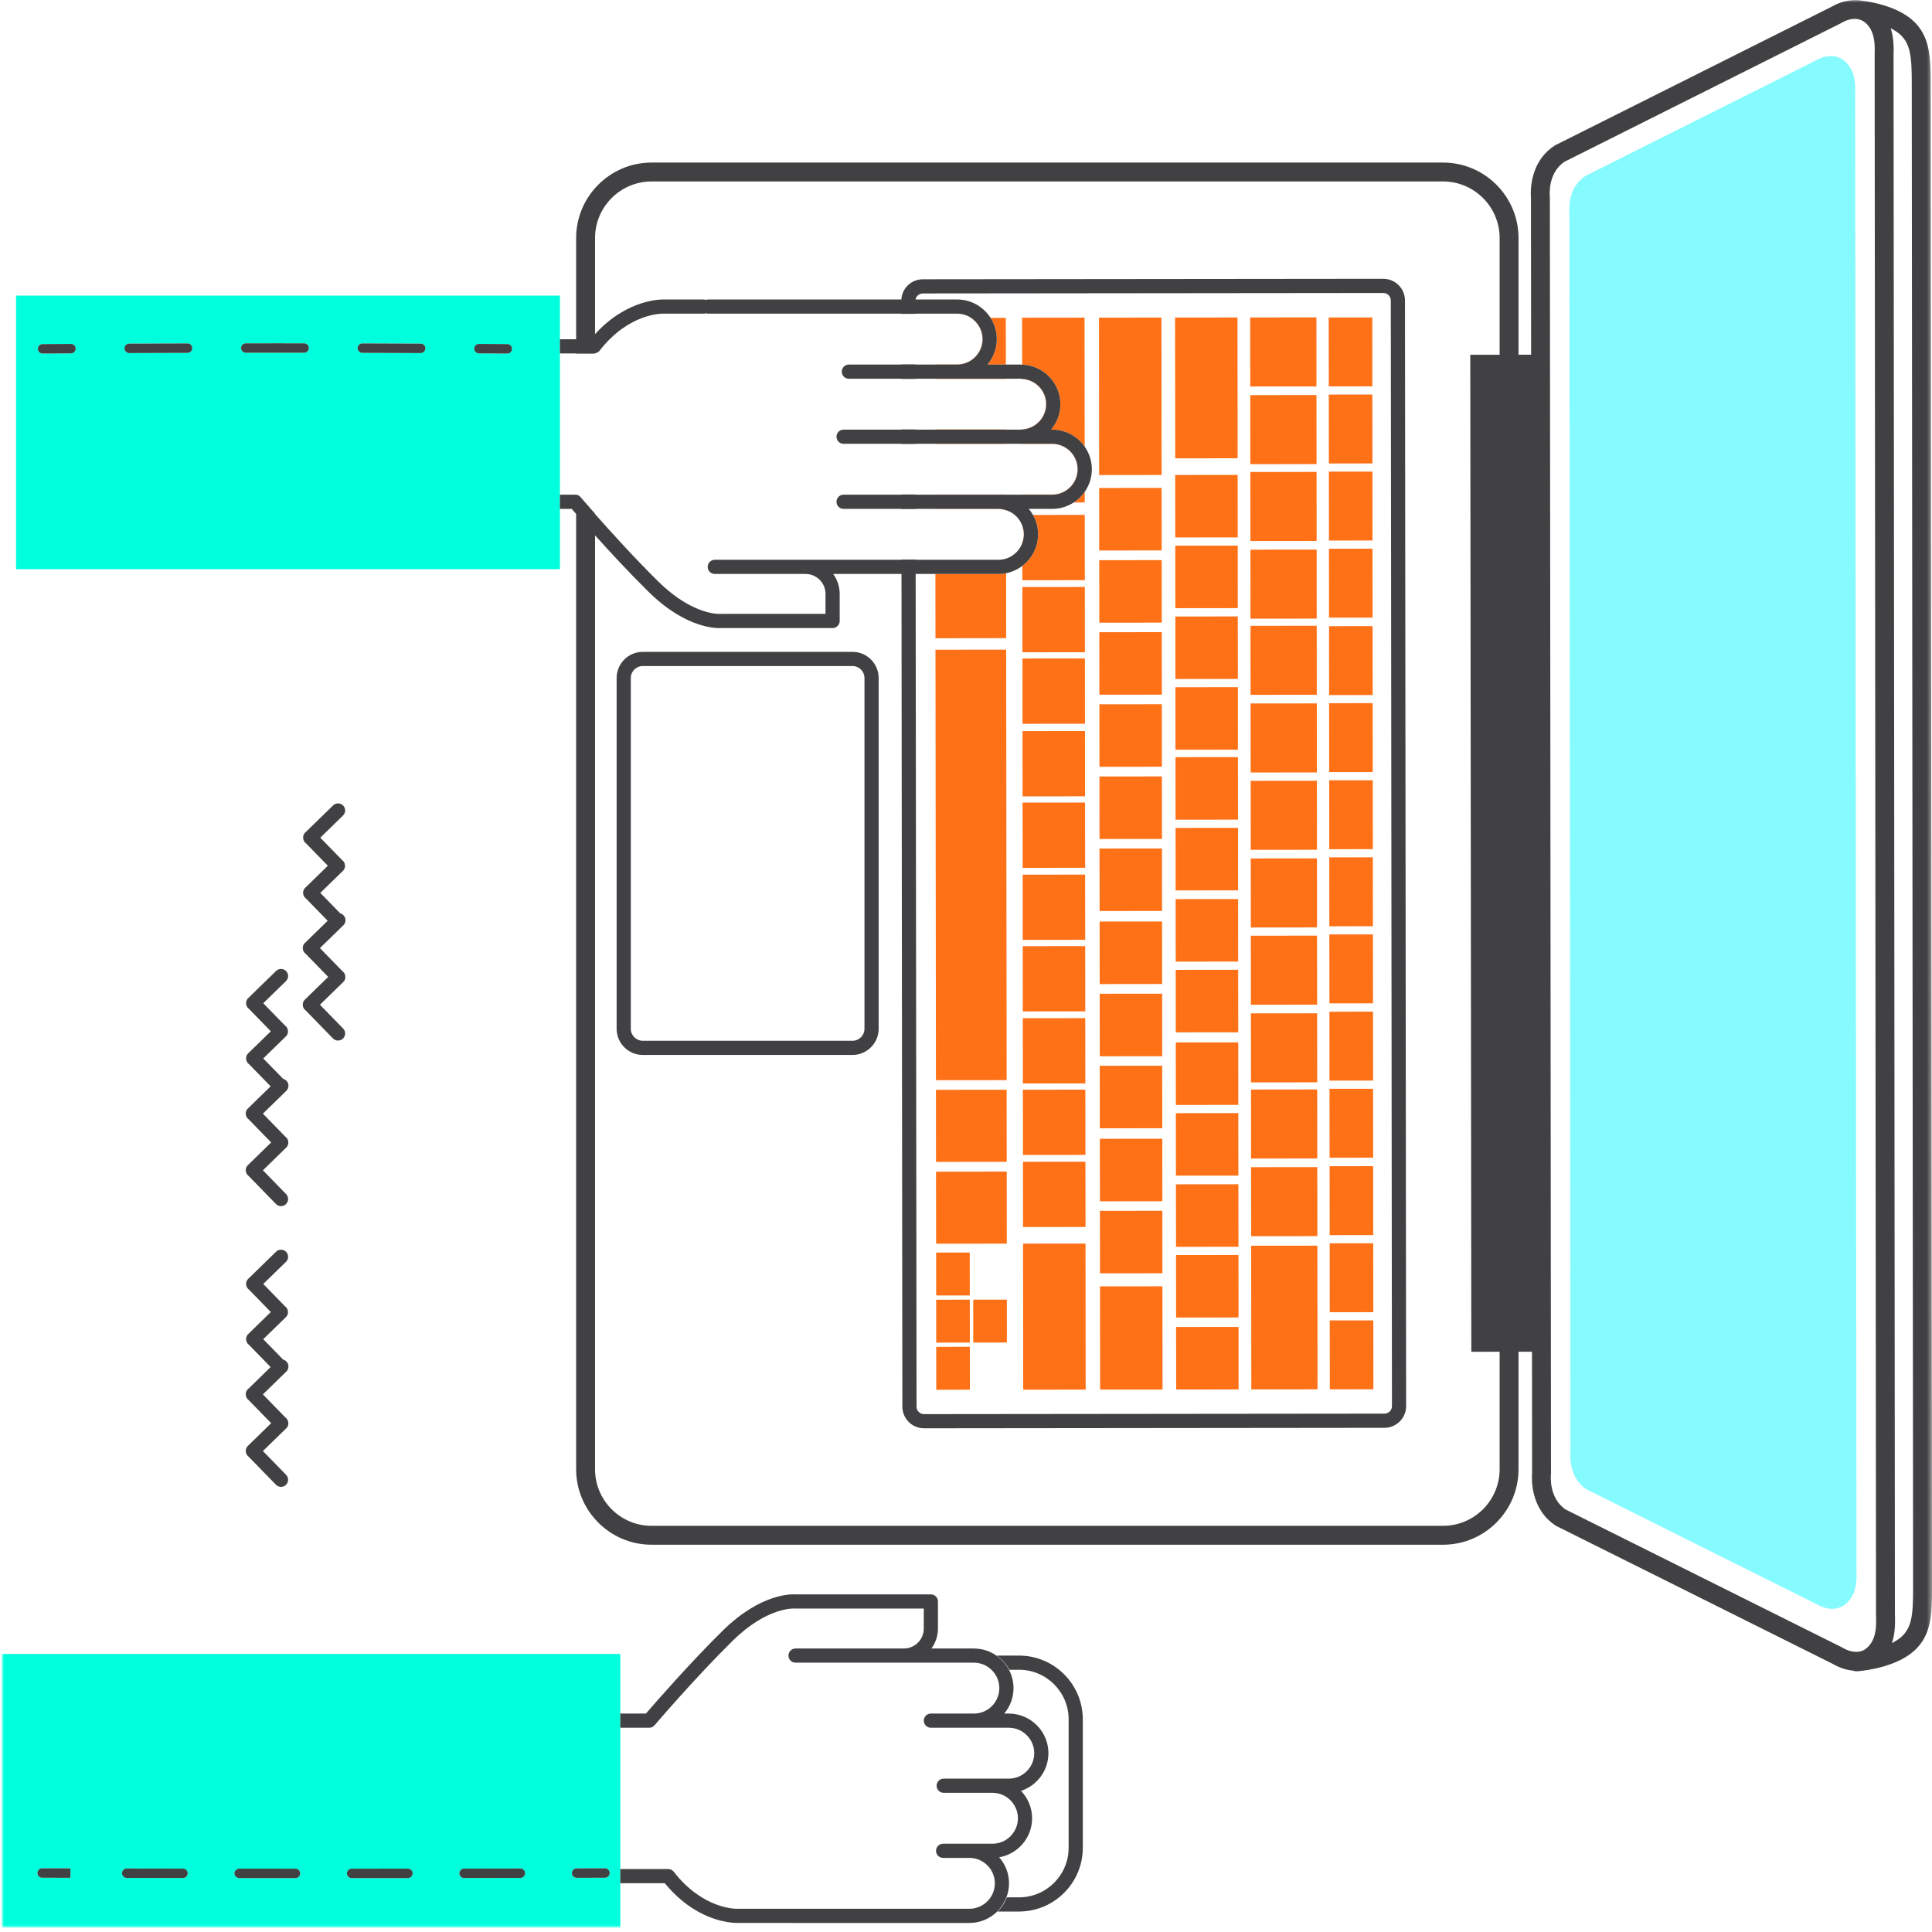 <?xml version="1.0" encoding="UTF-8"?>
<svg width="409px" height="409px" viewBox="0 0 409 409" version="1.1" xmlns="http://www.w3.org/2000/svg" xmlns:xlink="http://www.w3.org/1999/xlink">
    <!-- Generator: Sketch 48.2 (47327) - http://www.bohemiancoding.com/sketch -->
    <title>Page 1</title>
    <desc>Created with Sketch.</desc>
    <defs>
        <polygon id="path-1" points="0 409 408.064 409 408.064 0.394 0 0.394"></polygon>
    </defs>
    <g id="Desktop-HD" stroke="none" stroke-width="1" fill="none" fill-rule="evenodd" transform="translate(-1, -223)">
        <g id="Page-1" transform="translate(206, 427.5) rotate(-270) translate(-206, -427.5) translate(1.5, 222.5)">
            <polygon id="Fill-1" fill="#FF7116" points="81.803 128.7 81.791 119.477 67.204 119.492 67.212 128.717"></polygon>
            <polygon id="Fill-2" fill="#FF7116" points="81.805 131.305 67.194 131.319 67.207 145.336 81.817 145.324"></polygon>
            <polygon id="Fill-3" fill="#FF7116" points="97.014 147.996 67.208 148.026 67.221 161.24 97.029 161.21"></polygon>
            <polygon id="Fill-4" fill="#FF7116" points="100.55 164.092 67.228 164.125 67.24 177.347 100.566 177.316"></polygon>
            <g id="Group-111" transform="translate(0, 0.606)">
                <path d="M71.79,201.377 C74.761,201.377 77.178,203.794 77.178,206.765 L77.178,211.416 L77.135,211.416 L77.135,206.764 C77.135,203.816 74.737,201.419 71.79,201.419 C69.907,201.419 68.257,202.403 67.304,203.878 L67.304,203.789 C68.27,202.338 69.919,201.377 71.79,201.377 Z" id="Fill-5" fill="#FF7116"></path>
                <polygon id="Fill-7" fill="#FF7116" points="80.177 206.765 80.177 211.413 80.221 211.413 80.221 196.449 80.177 196.449"></polygon>
                <path d="M67.3,199.691 C68.6,198.863 70.138,198.377 71.79,198.377 C73.841,198.377 75.72,199.119 77.178,200.344 L77.178,196.451 L67.297,196.46 L67.3,199.691 Z" id="Fill-9" fill="#FF7116"></path>
                <mask id="mask-2" fill="white">
                    <use xlink:href="#path-1"></use>
                </mask>
                <g id="Clip-12"></g>
                <polygon id="Fill-11" fill="#FF7116" mask="url(#mask-2)" points="93.953 211.398 93.996 211.398 93.996 196.432 93.953 196.432"></polygon>
                <polygon id="Fill-13" fill="#FF7116" mask="url(#mask-2)" points="90.91 211.402 90.953 211.402 90.953 196.435 90.91 196.435"></polygon>
                <path d="M107.728,198.023 L107.728,211.383 L107.771,211.383 L107.771,198.022 C107.771,197.459 107.882,196.928 108.044,196.418 L107.999,196.418 C107.839,196.928 107.728,197.46 107.728,198.023" id="Fill-14" fill="#FF7116" mask="url(#mask-2)"></path>
                <polygon id="Fill-15" fill="#FF7116" mask="url(#mask-2)" points="104.685 198.022 104.685 211.387 104.728 211.387 104.728 198.023 104.728 196.422 104.685 196.422"></polygon>
                <path d="M121.344,196.403 C121.448,196.927 121.504,197.468 121.504,198.022 L121.504,211.371 L135.112,211.357 L135.093,196.39 L121.344,196.403 Z" id="Fill-16" fill="#FF7116" mask="url(#mask-2)"></path>
                <polygon id="Fill-17" fill="#FF7116" mask="url(#mask-2)" points="230.694 196.291 230.709 211.256 245.968 211.242 245.95 196.275"></polygon>
                <polygon id="Fill-18" fill="#FF7116" mask="url(#mask-2)" points="248.018 196.273 248.036 211.239 263.291 211.221 263.276 196.257"></polygon>
                <polygon id="Fill-19" fill="#FF7116" mask="url(#mask-2)" points="137.531 196.388 137.544 211.354 228.676 211.258 228.661 196.291"></polygon>
                <path d="M111.293,192.975 L111.437,192.975 C111.968,192.797 112.526,192.678 113.116,192.678 C113.702,192.678 114.256,192.795 114.784,192.971 L114.927,192.971 C114.358,192.766 113.755,192.635 113.116,192.635 C112.474,192.635 111.865,192.767 111.293,192.975" id="Fill-20" fill="#FF7116" mask="url(#mask-2)"></path>
                <path d="M122.82,179.737 L108.999,179.752 L109.012,190.715 C110.226,190.03 111.626,189.634 113.116,189.634 C115.841,189.634 118.258,190.946 119.792,192.965 L122.834,192.961 L122.82,179.737 Z" id="Fill-21" fill="#FF7116" mask="url(#mask-2)"></path>
                <path d="M67.243,179.797 L67.258,193.02 L77.192,193.01 C77.349,188.522 81.04,184.916 85.565,184.916 C87.616,184.916 89.495,185.658 90.953,186.884 L90.953,186.644 C90.953,183.799 92.38,181.285 94.551,179.768 L67.243,179.797 Z" id="Fill-22" fill="#FF7116" mask="url(#mask-2)"></path>
                <path d="M85.565,187.916 C82.696,187.916 80.366,190.176 80.208,193.006 L80.251,193.006 C80.409,190.2 82.72,187.959 85.565,187.959 C88.407,187.959 90.715,190.194 90.878,192.995 L90.921,192.995 C90.758,190.17 88.43,187.916 85.565,187.916" id="Fill-23" fill="#FF7116" mask="url(#mask-2)"></path>
                <path d="M104.118,179.758 C105.013,180.381 105.778,181.173 106.374,182.088 L106.371,179.756 L104.118,179.758 Z" id="Fill-24" fill="#FF7116" mask="url(#mask-2)"></path>
                <path d="M99.341,181.256 C96.37,181.256 93.953,183.673 93.953,186.644 L93.953,192.992 L93.996,192.992 L93.996,186.644 C93.996,183.695 96.395,181.298 99.341,181.298 C102.288,181.298 104.686,183.695 104.686,186.644 L104.686,192.982 L104.729,192.982 L104.729,186.644 C104.729,183.673 102.312,181.256 99.341,181.256" id="Fill-25" fill="#FF7116" mask="url(#mask-2)"></path>
                <polygon id="Fill-26" fill="#FF7116" mask="url(#mask-2)" points="138.089 192.945 138.074 179.723 124.253 179.738 124.265 192.96"></polygon>
                <polygon id="Fill-27" fill="#FF7116" mask="url(#mask-2)" points="153.225 192.928 153.212 179.707 139.391 179.722 139.406 192.944"></polygon>
                <polygon id="Fill-28" fill="#FF7116" mask="url(#mask-2)" points="168.59 192.916 168.575 179.691 154.763 179.705 154.775 192.929"></polygon>
                <polygon id="Fill-29" fill="#FF7116" mask="url(#mask-2)" points="183.723 192.898 183.711 179.674 169.897 179.69 169.909 192.916"></polygon>
                <polygon id="Fill-30" fill="#FF7116" mask="url(#mask-2)" points="198.975 192.884 198.962 179.659 185.151 179.676 185.165 192.898"></polygon>
                <polygon id="Fill-31" fill="#FF7116" mask="url(#mask-2)" points="214.118 192.868 214.102 179.645 200.287 179.659 200.302 192.881"></polygon>
                <polygon id="Fill-32" fill="#FF7116" mask="url(#mask-2)" points="215.539 179.644 215.554 192.866 229.368 192.852 229.354 179.628"></polygon>
                <polygon id="Fill-33" fill="#FF7116" mask="url(#mask-2)" points="244.487 179.611 230.675 179.626 230.69 192.85 244.5 192.837"></polygon>
                <polygon id="Fill-34" fill="#FF7116" mask="url(#mask-2)" points="259.757 192.82 259.744 179.595 245.93 179.61 245.944 192.834"></polygon>
                <polygon id="Fill-35" fill="#FF7116" mask="url(#mask-2)" points="98.118 128.077 98.109 118.855 83.521 118.871 83.529 128.092"></polygon>
                <polygon id="Fill-36" fill="#FF7116" mask="url(#mask-2)" points="114.434 128.059 114.423 118.838 99.834 118.852 99.846 128.074"></polygon>
                <polygon id="Fill-37" fill="#FF7116" mask="url(#mask-2)" points="130.755 128.041 130.745 118.821 116.158 118.836 116.167 128.057"></polygon>
                <polygon id="Fill-38" fill="#FF7116" mask="url(#mask-2)" points="163.452 128.008 163.444 118.787 148.854 118.802 148.866 128.026"></polygon>
                <polygon id="Fill-39" fill="#FF7116" mask="url(#mask-2)" points="179.774 127.99 179.764 118.768 165.176 118.785 165.184 128.005"></polygon>
                <polygon id="Fill-40" fill="#FF7116" mask="url(#mask-2)" points="196.091 127.974 196.079 118.753 181.49 118.768 181.503 127.991"></polygon>
                <polygon id="Fill-41" fill="#FF7116" mask="url(#mask-2)" points="212.41 127.959 212.4 118.735 197.813 118.753 197.82 127.973"></polygon>
                <polygon id="Fill-42" fill="#FF7116" mask="url(#mask-2)" points="228.763 127.941 228.754 118.718 214.164 118.733 214.175 127.956"></polygon>
                <polygon id="Fill-43" fill="#FF7116" mask="url(#mask-2)" points="245.085 127.923 245.075 118.701 230.486 118.718 230.495 127.94"></polygon>
                <polygon id="Fill-44" fill="#FF7116" mask="url(#mask-2)" points="261.474 127.905 261.461 118.684 246.874 118.7 246.885 127.919"></polygon>
                <polygon id="Fill-45" fill="#FF7116" mask="url(#mask-2)" points="277.795 127.889 277.784 118.668 263.196 118.683 263.206 127.905"></polygon>
                <polygon id="Fill-46" fill="#FF7116" mask="url(#mask-2)" points="294.118 127.872 294.108 118.65 279.523 118.664 279.532 127.89"></polygon>
                <polygon id="Fill-47" fill="#FF7116" mask="url(#mask-2)" points="147.145 128.025 147.135 118.803 132.547 118.819 132.559 128.039"></polygon>
                <polygon id="Fill-48" fill="#FF7116" mask="url(#mask-2)" points="83.645 144.715 98.259 144.7 98.245 130.682 83.63 130.695"></polygon>
                <polygon id="Fill-49" fill="#FF7116" mask="url(#mask-2)" points="99.921 144.697 114.536 144.682 114.523 130.664 99.907 130.678"></polygon>
                <polygon id="Fill-50" fill="#FF7116" mask="url(#mask-2)" points="116.361 144.682 130.971 144.666 130.958 130.647 116.346 130.663"></polygon>
                <polygon id="Fill-51" fill="#FF7116" mask="url(#mask-2)" points="147.098 144.65 147.084 130.631 132.471 130.647 132.485 144.663"></polygon>
                <polygon id="Fill-52" fill="#FF7116" mask="url(#mask-2)" points="148.924 144.648 163.536 144.632 163.521 130.613 148.911 130.627"></polygon>
                <polygon id="Fill-53" fill="#FF7116" mask="url(#mask-2)" points="165.298 144.63 179.911 144.615 179.896 130.598 165.284 130.611"></polygon>
                <polygon id="Fill-54" fill="#FF7116" mask="url(#mask-2)" points="181.735 144.612 196.348 144.596 196.334 130.58 181.719 130.593"></polygon>
                <polygon id="Fill-55" fill="#FF7116" mask="url(#mask-2)" points="198.089 144.596 212.706 144.582 212.69 130.563 198.075 130.579"></polygon>
                <polygon id="Fill-56" fill="#FF7116" mask="url(#mask-2)" points="214.529 144.579 229.142 144.564 229.128 130.546 214.514 130.558"></polygon>
                <polygon id="Fill-57" fill="#FF7116" mask="url(#mask-2)" points="230.651 144.561 245.26 144.547 245.247 130.528 230.634 130.543"></polygon>
                <polygon id="Fill-58" fill="#FF7116" mask="url(#mask-2)" points="247.089 144.545 261.7 144.529 261.686 130.509 247.074 130.525"></polygon>
                <polygon id="Fill-59" fill="#FF7116" mask="url(#mask-2)" points="263.719 144.526 294.137 144.496 294.123 130.477 263.705 130.507"></polygon>
                <polygon id="Fill-60" fill="#FF7116" mask="url(#mask-2)" points="100.533 147.387 100.548 160.606 113.779 160.593 113.764 147.371"></polygon>
                <polygon id="Fill-61" fill="#FF7116" mask="url(#mask-2)" points="116.538 176.69 116.526 163.47 103.294 163.483 103.307 176.706"></polygon>
                <polygon id="Fill-62" fill="#FF7116" mask="url(#mask-2)" points="118.591 176.685 131.823 176.673 131.808 163.452 118.576 163.468"></polygon>
                <polygon id="Fill-63" fill="#FF7116" mask="url(#mask-2)" points="147.056 163.439 133.825 163.452 133.838 176.672 147.071 176.656"></polygon>
                <polygon id="Fill-64" fill="#FF7116" mask="url(#mask-2)" points="162.315 163.424 149.085 163.436 149.098 176.656 162.329 176.642"></polygon>
                <polygon id="Fill-65" fill="#FF7116" mask="url(#mask-2)" points="177.598 163.408 164.365 163.42 164.379 176.639 177.612 176.625"></polygon>
                <polygon id="Fill-66" fill="#FF7116" mask="url(#mask-2)" points="192.85 163.39 179.617 163.405 179.63 176.625 192.864 176.612"></polygon>
                <polygon id="Fill-67" fill="#FF7116" mask="url(#mask-2)" points="208.311 163.375 195.081 163.388 195.092 176.609 208.325 176.594"></polygon>
                <polygon id="Fill-68" fill="#FF7116" mask="url(#mask-2)" points="223.594 163.357 210.363 163.37 210.375 176.592 223.608 176.579"></polygon>
                <polygon id="Fill-69" fill="#FF7116" mask="url(#mask-2)" points="238.859 176.564 238.844 163.345 225.612 163.357 225.625 176.577"></polygon>
                <polygon id="Fill-70" fill="#FF7116" mask="url(#mask-2)" points="254.31 176.545 254.295 163.326 241.065 163.34 241.079 176.559"></polygon>
                <polygon id="Fill-71" fill="#FF7116" mask="url(#mask-2)" points="269.549 163.311 256.318 163.325 256.33 176.543 269.562 176.531"></polygon>
                <polygon id="Fill-72" fill="#FF7116" mask="url(#mask-2)" points="272.321 176.527 294.169 176.506 294.157 163.287 272.31 163.309"></polygon>
                <polygon id="Fill-73" fill="#FF7116" mask="url(#mask-2)" points="128.749 160.576 128.735 147.357 115.506 147.369 115.518 160.592"></polygon>
                <polygon id="Fill-74" fill="#FF7116" mask="url(#mask-2)" points="143.728 147.34 130.499 147.354 130.511 160.574 143.745 160.562"></polygon>
                <polygon id="Fill-75" fill="#FF7116" mask="url(#mask-2)" points="158.704 147.326 145.471 147.339 145.486 160.559 158.717 160.545"></polygon>
                <polygon id="Fill-76" fill="#FF7116" mask="url(#mask-2)" points="173.515 147.309 160.282 147.325 160.294 160.545 173.528 160.53"></polygon>
                <polygon id="Fill-77" fill="#FF7116" mask="url(#mask-2)" points="188.485 147.295 175.256 147.307 175.268 160.528 188.501 160.515"></polygon>
                <polygon id="Fill-78" fill="#FF7116" mask="url(#mask-2)" points="203.56 147.276 190.327 147.292 190.34 160.511 203.575 160.498"></polygon>
                <polygon id="Fill-79" fill="#FF7116" mask="url(#mask-2)" points="218.532 147.261 205.3 147.279 205.315 160.496 218.545 160.485"></polygon>
                <polygon id="Fill-80" fill="#FF7116" mask="url(#mask-2)" points="233.902 147.248 220.67 147.261 220.682 160.479 233.917 160.468"></polygon>
                <polygon id="Fill-81" fill="#FF7116" mask="url(#mask-2)" points="248.873 147.228 235.642 147.245 235.656 160.465 248.885 160.452"></polygon>
                <polygon id="Fill-82" fill="#FF7116" mask="url(#mask-2)" points="263.94 147.215 250.705 147.229 250.718 160.451 263.953 160.434"></polygon>
                <polygon id="Fill-83" fill="#FF7116" mask="url(#mask-2)" points="278.906 147.201 265.677 147.213 265.689 160.434 278.921 160.419"></polygon>
                <polygon id="Fill-84" fill="#FF7116" mask="url(#mask-2)" points="280.924 160.42 294.154 160.402 294.143 147.187 280.908 147.198"></polygon>
                <polygon id="Fill-85" fill="#FF7116" mask="url(#mask-2)" points="263.274 192.817 294.187 192.782 294.174 179.56 263.26 179.592"></polygon>
                <polygon id="Fill-86" fill="#FF7116" mask="url(#mask-2)" points="275.133 204.092 275.142 211.21 284.224 211.201 284.218 204.081"></polygon>
                <polygon id="Fill-87" fill="#FF7116" mask="url(#mask-2)" points="294.199 204.072 285.113 204.081 285.12 211.201 294.209 211.19"></polygon>
                <polygon id="Fill-88" fill="#FF7116" mask="url(#mask-2)" points="284.21 196.235 275.126 196.245 275.132 203.363 284.216 203.353"></polygon>
                <polygon id="Fill-89" fill="#FF7116" mask="url(#mask-2)" points="265.159 204.102 265.167 211.219 274.253 211.21 274.245 204.093"></polygon>
                <path d="M339.604,18.706 C337.4,15.989 333.646,16.382 332.219,16.383 L315.916,16.397 C315.081,16.357 314.358,16.398 313.891,16.398 L296.331,16.414 C295.494,16.375 294.773,16.415 294.305,16.416 L231.766,16.472 L221.63,16.48 L213.436,16.488 L203.3,16.497 L193.85,16.505 L183.713,16.515 L168.724,16.527 L158.59,16.536 L150.395,16.543 L140.258,16.553 L130.808,16.56 L120.671,16.57 L58.134,16.625 C57.666,16.627 56.944,16.586 56.11,16.627 L39.805,16.642 C39.337,16.642 38.614,16.602 37.78,16.643 L20.219,16.658 C18.793,16.66 15.038,16.274 12.838,18.996 C10.64,21.718 12.844,25.082 12.844,25.082 L37.234,73.75 C39.827,77.762 45.006,77.16 45.006,77.16 L47.067,77.158 L63.104,77.144 C63.991,77.208 64.591,77.143 64.591,77.143 L66.653,77.141 L81.435,77.127 C82.322,77.191 82.923,77.125 82.923,77.125 L84.984,77.123 L120.727,77.093 L140.313,77.075 L158.642,77.06 L193.903,77.028 L213.49,77.011 L231.82,76.995 L267.563,76.963 L269.624,76.961 C269.624,76.961 270.223,77.025 271.11,76.96 L287.149,76.945 L289.21,76.944 C289.21,76.944 289.811,77.008 290.698,76.941 L305.477,76.93 L307.541,76.928 C307.541,76.928 312.719,77.521 315.305,73.506 L339.61,24.794 C339.61,24.794 341.807,21.426 339.604,18.706" id="Fill-90" fill="#86FBFF" mask="url(#mask-2)"></path>
                <path d="M74.808,308.006 C74.805,308.556 74.358,309 73.808,309 L73.802,309 C73.249,308.997 72.805,308.547 72.808,307.994 L72.847,301.993 C72.851,301.444 73.298,301 73.847,301 L73.854,301 C74.407,301.004 74.851,301.455 74.847,302.007 L74.808,308.006 Z M73.854,401.373 L73.847,401.373 C73.298,401.373 72.851,400.93 72.847,400.38 L72.808,394.38 C72.804,393.827 73.249,393.377 73.801,393.373 L73.808,393.373 C74.358,393.373 74.804,393.817 74.808,394.366 L74.847,400.366 C74.851,400.919 74.407,401.369 73.854,401.373 Z M72.701,369.701 C72.7,369.149 73.146,368.699 73.698,368.698 L73.701,368.698 C74.251,368.698 74.7,369.145 74.701,369.695 C74.711,373.797 74.726,377.907 74.744,382.033 C74.746,382.585 74.3,383.035 73.747,383.037 L73.744,383.037 C73.193,383.037 72.745,382.592 72.744,382.041 C72.726,377.915 72.711,373.803 72.701,369.701 Z M72.676,351.071 L72.678,345.02 C72.679,344.468 73.126,344.021 73.678,344.021 L73.679,344.021 C74.232,344.022 74.679,344.469 74.678,345.022 L74.676,351.071 L74.679,357.359 C74.68,357.911 74.232,358.359 73.68,358.36 L73.679,358.36 C73.127,358.36 72.68,357.912 72.679,357.36 L72.676,351.071 Z M72.744,320.339 C72.745,319.788 73.193,319.343 73.744,319.343 L73.747,319.343 C74.3,319.345 74.746,319.795 74.744,320.347 C74.726,324.467 74.711,328.577 74.701,332.685 C74.7,333.235 74.251,333.682 73.701,333.682 L73.698,333.682 C73.146,333.681 72.7,333.232 72.701,332.679 C72.711,328.571 72.726,324.459 72.744,320.339 Z M104.728,290.863 L104.685,290.863 L74.859,290.863 L74.816,290.863 L71.816,290.863 L62.584,290.863 L62.584,406 L120.502,406 L120.502,290.863 L107.728,290.863 L104.728,290.863 Z" id="Fill-91" fill="#00FFDD" mask="url(#mask-2)"></path>
                <path d="M396.594,335.948 L396.594,335.948 C396.041,335.948 395.594,335.501 395.594,334.949 L395.587,323.046 C395.587,322.493 396.034,322.045 396.586,322.045 L396.587,322.045 C397.139,322.045 397.587,322.492 397.587,323.044 L397.594,334.947 C397.594,335.5 397.147,335.948 396.594,335.948 Z M397.586,358.758 C397.584,359.309 397.137,359.757 396.586,359.757 L396.584,359.757 C396.033,359.756 395.584,359.308 395.586,358.756 L395.592,346.852 C395.592,346.3 396.041,345.852 396.592,345.852 C397.146,345.852 397.592,346.301 397.592,346.852 L397.586,358.758 Z M397.553,382.566 C397.553,383.118 397.106,383.564 396.553,383.564 L396.551,383.564 C396,383.563 395.553,383.115 395.553,382.562 L395.574,370.658 C395.574,370.106 396.022,369.66 396.574,369.66 L396.575,369.66 C397.127,369.661 397.574,370.109 397.574,370.662 L397.553,382.566 Z M397.514,400.471 C397.512,401.022 397.065,401.469 396.514,401.469 L396.51,401.469 C395.957,401.467 395.512,401.018 395.514,400.466 L395.529,394.51 L396.529,394.469 L397.529,394.515 L397.514,400.471 Z M397.574,311.139 C397.575,311.691 397.127,312.139 396.575,312.14 L396.574,312.14 C396.022,312.14 395.575,311.693 395.574,311.141 L395.555,299.239 C395.553,298.686 396,298.238 396.553,298.237 L396.555,298.237 C397.106,298.237 397.553,298.683 397.555,299.235 L397.574,311.139 Z M396.51,280.333 C397.036,280.314 397.512,280.777 397.514,281.33 L397.514,281.459 L397.529,287.301 C397.531,287.853 397.084,288.317 396.531,288.318 L396.529,288.318 C395.978,288.318 395.531,287.886 395.529,287.335 L395.514,281.336 C395.514,281.335 395.514,281.334 395.514,281.333 C395.514,280.782 395.959,280.335 396.51,280.333 Z M398.688,278.073 L398.671,278.073 L395.671,278.073 L365.76,278.073 L362.776,278.073 L362.76,278.073 L350.147,278.073 L350.147,409 L408.065,409 L408.065,278.073 L398.688,278.073 Z" id="Fill-92" fill="#00FFDD" mask="url(#mask-2)"></path>
                <path d="M220.329,273.317 C220.329,274.716 219.191,275.854 217.792,275.854 L143.534,275.854 C142.135,275.854 140.997,274.716 140.997,273.317 L140.997,228.923 C140.997,227.524 142.135,226.386 143.534,226.386 L217.792,226.386 C219.191,226.386 220.329,227.524 220.329,228.923 L220.329,273.317 Z M217.792,223.386 L143.534,223.386 C140.481,223.386 137.997,225.871 137.997,228.923 L137.997,273.317 C137.997,276.37 140.481,278.854 143.534,278.854 L217.792,278.854 C220.845,278.854 223.329,276.37 223.329,273.317 L223.329,228.923 C223.329,225.871 220.845,223.386 217.792,223.386 Z" id="Fill-93" fill="#414042" mask="url(#mask-2)"></path>
                <path d="M323.014,271.448 C323.014,278.052 317.641,283.426 311.036,283.426 L113.325,283.426 C116.862,280.248 121.369,276.08 125.312,272.069 C133.201,264.042 133.023,257.518 132.957,256.627 L132.957,233.135 C132.957,232.306 132.285,231.635 131.457,231.635 L125.731,231.635 C124.152,231.635 122.694,232.149 121.503,233.012 L121.503,218.549 L297.785,218.366 C300.312,218.366 302.367,216.308 302.367,213.778 L302.265,116.298 C302.255,113.802 300.246,111.769 297.768,111.724 C297.737,111.722 297.703,111.719 297.675,111.721 L63.597,111.964 C61.073,111.97 59.021,114.029 59.022,116.553 L59.122,214.032 C59.123,215.255 59.601,216.404 60.467,217.269 C61.26,218.06 62.295,218.506 63.401,218.579 L63.401,259.505 C63.401,259.675 63.436,259.836 63.488,259.988 C63.436,260.14 63.401,260.302 63.401,260.471 L63.402,268.874 C63.389,269.205 63.201,276.587 70.745,283.426 L50.393,283.426 C43.788,283.426 38.415,278.052 38.415,271.448 L38.415,103.905 C38.415,97.301 43.788,91.927 50.393,91.927 L75.098,91.927 L75.104,98.14 L286.168,97.918 L286.162,91.927 L311.036,91.927 C317.641,91.927 323.014,97.301 323.014,103.905 L323.014,271.448 Z M121.503,211.371 L121.503,198.022 C121.503,197.469 121.447,196.927 121.343,196.403 C121.093,195.129 120.549,193.962 119.791,192.965 C118.258,190.946 115.84,189.635 113.116,189.635 C111.625,189.635 110.226,190.03 109.012,190.715 C108.556,190.971 108.125,191.268 107.728,191.602 L107.728,186.643 C107.728,184.964 107.227,183.401 106.373,182.088 C105.778,181.173 105.012,180.381 104.118,179.758 C102.76,178.813 101.116,178.256 99.34,178.256 C97.559,178.256 95.91,178.818 94.55,179.767 C92.379,181.285 90.952,183.799 90.952,186.643 L90.952,186.884 C89.494,185.658 87.616,184.916 85.565,184.916 C81.039,184.916 77.349,188.521 77.192,193.01 C77.189,193.107 77.177,193.204 77.177,193.303 L77.177,196.451 L77.177,200.344 C75.719,199.119 73.84,198.377 71.789,198.377 C70.137,198.377 68.599,198.863 67.299,199.691 C64.96,201.181 63.401,203.792 63.401,206.764 L63.401,215.58 C63.095,215.52 62.814,215.372 62.587,215.146 C62.287,214.847 62.122,214.45 62.122,214.027 L62.022,116.551 C62.021,115.678 62.732,114.967 63.603,114.964 L297.603,114.721 C297.628,114.722 297.653,114.723 297.678,114.723 L297.683,114.723 C298.552,114.723 299.261,115.434 299.265,116.305 L299.367,213.782 C299.367,214.205 299.202,214.602 298.904,214.902 C298.605,215.201 298.208,215.365 297.784,215.365 L297.783,215.365 L121.503,215.553 L121.503,211.371 Z M41.846,81.292 C41.776,81.292 41.696,81.297 41.626,81.304 C41.425,81.323 36.641,81.789 34.238,78.191 L4.96,19.767 C4.93,19.707 4.889,19.636 4.852,19.579 C4.801,19.498 3.981,18.181 3.994,16.692 C3.993,16.668 3.996,16.643 3.995,16.619 C4.001,16.402 4.03,16.182 4.077,15.963 C4.126,15.726 4.202,15.506 4.299,15.294 C4.315,15.26 4.332,15.224 4.35,15.19 C4.452,14.985 4.572,14.788 4.721,14.602 C6.488,12.417 9.572,12.484 11.413,12.524 C11.65,12.53 11.898,12.546 12.042,12.534 L341.647,12.244 C341.826,12.244 342.035,12.239 342.269,12.233 C342.73,12.222 343.269,12.211 343.845,12.231 C344.061,12.239 344.283,12.252 344.507,12.27 C346.078,12.405 347.807,12.863 348.969,14.298 C348.981,14.312 348.989,14.327 348.999,14.341 C349.097,14.466 349.185,14.594 349.262,14.726 C349.298,14.79 349.326,14.854 349.358,14.919 C349.401,15.006 349.443,15.094 349.477,15.184 C349.504,15.254 349.526,15.323 349.547,15.393 C349.58,15.502 349.608,15.613 349.629,15.726 C349.638,15.771 349.649,15.815 349.656,15.859 C349.681,16.036 349.697,16.217 349.696,16.406 C349.696,16.417 349.699,16.426 349.699,16.436 C349.697,17.904 348.9,19.193 348.854,19.264 C348.812,19.329 348.774,19.395 348.739,19.465 L319.568,77.938 C317.166,81.542 312.384,81.088 312.19,81.065 C312.114,81.056 312.009,81.067 311.96,81.052 L41.846,81.292 Z M6.782,7.795 C8.89,4.822 12.056,4.68 17.937,4.676 L335.853,4.394 L336.124,4.394 C341.83,4.394 344.932,4.571 347.012,7.494 C347.32,7.927 347.595,8.393 347.84,8.88 C347.792,8.863 347.744,8.853 347.696,8.838 C347.535,8.786 347.375,8.739 347.215,8.696 C347.119,8.67 347.024,8.642 346.928,8.619 C346.762,8.579 346.597,8.544 346.432,8.511 C346.347,8.494 346.26,8.473 346.176,8.459 C345.943,8.417 345.713,8.382 345.487,8.352 C345.366,8.337 345.25,8.327 345.131,8.314 C345.018,8.302 344.904,8.29 344.792,8.281 C344.662,8.27 344.536,8.262 344.41,8.255 C344.318,8.25 344.227,8.244 344.137,8.24 C344.006,8.234 343.879,8.23 343.754,8.226 C343.676,8.224 343.601,8.223 343.526,8.222 C343.399,8.22 343.273,8.219 343.153,8.219 C343.093,8.219 343.036,8.22 342.979,8.22 C342.688,8.222 342.411,8.228 342.171,8.234 C341.972,8.239 341.793,8.244 341.641,8.244 L12.038,8.534 C11.849,8.552 11.702,8.53 11.501,8.525 C11.183,8.518 10.811,8.511 10.407,8.513 L10.367,8.513 C10.185,8.514 9.996,8.518 9.801,8.525 C9.765,8.526 9.729,8.527 9.692,8.529 C9.513,8.536 9.33,8.546 9.143,8.558 C9.094,8.562 9.047,8.565 8.998,8.569 C8.809,8.584 8.617,8.602 8.42,8.625 C8.375,8.63 8.332,8.635 8.287,8.639 C7.803,8.699 7.301,8.785 6.792,8.908 C6.755,8.918 6.717,8.929 6.68,8.939 C6.471,8.992 6.261,9.051 6.05,9.117 C6.027,9.124 6.003,9.129 5.98,9.136 C6.218,8.666 6.484,8.213 6.782,7.795 Z M311.036,87.927 L286.159,87.927 L286.155,85.075 L311.868,85.052 C312.92,85.145 319.475,85.47 322.987,80.018 C323.026,79.957 323.062,79.893 323.095,79.828 L352.278,21.332 C352.554,20.875 353.473,19.218 353.67,17.141 C353.774,16.877 353.823,16.592 353.806,16.302 C353.789,16.027 353.381,9.541 350.271,5.175 C346.863,0.386 341.791,0.386 335.848,0.394 L17.933,0.676 C12.024,0.68 6.919,0.685 3.519,5.48 C1.331,8.564 0.492,12.664 0.173,15.018 C0.047,15.568 0.012,16.104 0.01,16.629 C0.008,16.661 -0.001,16.693 -0.001,16.726 C-0.001,16.773 0.008,16.818 0.012,16.865 C0.072,19.208 1.121,21.142 1.425,21.641 L30.713,80.088 C30.745,80.152 30.782,80.216 30.822,80.276 C33.739,84.792 38.748,85.33 40.97,85.33 C41.427,85.33 41.766,85.307 41.946,85.292 L75.09,85.262 L75.094,87.927 L50.393,87.927 C41.583,87.927 34.415,95.095 34.415,103.905 L34.415,271.448 C34.415,280.258 41.583,287.426 50.393,287.426 L71.816,287.426 L71.816,290.863 L74.816,290.863 L74.816,287.426 L74.859,287.426 L74.859,283.644 C74.859,283.57 74.844,283.498 74.833,283.426 L74.79,283.426 C74.735,283.047 74.543,282.7 74.237,282.462 C66.271,276.265 66.391,269.284 66.401,268.935 L66.401,260.471 C66.401,260.302 66.367,260.14 66.315,259.988 C66.367,259.836 66.401,259.675 66.401,259.505 L66.401,218.605 L66.444,218.605 L66.444,215.607 L66.401,215.607 L66.401,206.764 C66.401,205.664 66.736,204.642 67.303,203.789 C68.27,202.338 69.918,201.377 71.789,201.377 C74.76,201.377 77.177,203.794 77.177,206.764 L77.177,211.416 L77.177,215.597 L77.134,215.597 L77.134,218.594 L77.177,218.594 L77.177,229.69 C77.177,230.518 77.849,231.19 78.677,231.19 C79.505,231.19 80.177,230.518 80.177,229.69 L80.177,218.592 L80.22,218.592 L80.22,215.594 L80.177,215.594 L80.177,211.413 L80.177,206.764 L80.177,196.448 L80.177,193.303 C80.177,193.202 80.202,193.106 80.207,193.006 C80.366,190.176 82.696,187.916 85.565,187.916 C88.43,187.916 90.758,190.17 90.921,192.995 C90.928,193.099 90.952,193.198 90.952,193.303 L90.952,196.435 L90.952,211.402 L90.952,215.585 L90.91,215.586 L90.91,218.58 L90.952,218.58 L90.952,230.813 C90.952,231.641 91.624,232.313 92.452,232.313 C93.281,232.313 93.952,231.641 93.952,230.813 L93.952,218.577 L93.995,218.577 L93.995,215.583 L93.952,215.583 L93.952,211.398 L93.952,196.432 L93.952,193.303 L93.952,192.992 L93.952,186.643 C93.952,183.673 96.369,181.256 99.34,181.256 C102.311,181.256 104.728,183.673 104.728,186.643 L104.728,192.981 L104.728,196.422 L104.728,198.022 L104.728,211.386 L104.728,215.572 L104.685,215.572 L104.685,218.566 L104.728,218.566 L104.728,230.813 C104.728,231.641 105.4,232.313 106.228,232.313 C107.056,232.313 107.728,231.641 107.728,230.813 L107.728,218.562 L107.771,218.562 L107.771,215.568 L107.728,215.568 L107.728,211.384 L107.728,198.022 C107.728,197.46 107.839,196.927 107.999,196.418 C108.504,194.816 109.721,193.544 111.292,192.974 C111.865,192.766 112.473,192.635 113.116,192.635 C113.754,192.635 114.358,192.765 114.926,192.97 C117.004,193.718 118.503,195.689 118.503,198.022 L118.503,215.556 L118.461,215.556 L118.461,218.552 L118.503,218.552 L118.503,238.861 L118.503,250.762 L118.503,258.08 C118.503,258.908 119.175,259.58 120.003,259.58 C120.831,259.58 121.503,258.908 121.503,258.08 L121.503,250.762 L121.503,238.861 C121.503,236.531 123.4,234.635 125.731,234.635 L129.957,234.635 L129.957,256.686 C129.957,256.714 129.964,256.738 129.965,256.765 C129.967,256.795 129.963,256.822 129.966,256.851 C129.973,256.907 130.381,262.631 123.171,269.966 C118.268,274.955 112.46,280.207 108.816,283.426 L108.75,283.426 C106.642,285.287 105.265,286.462 105.228,286.494 C104.946,286.733 104.77,287.066 104.711,287.426 L104.754,287.426 C104.742,287.506 104.728,287.586 104.728,287.669 L104.728,290.863 L107.728,290.863 L107.728,288.358 C107.995,288.128 108.362,287.811 108.805,287.426 L311.036,287.426 C319.846,287.426 327.014,280.258 327.014,271.448 L327.014,103.905 C327.014,95.095 319.846,87.927 311.036,87.927 Z" id="Fill-94" fill="#414042" mask="url(#mask-2)"></path>
                <path d="M211.639,344.873 C211.915,345.157 212.286,345.298 212.668,345.298 C212.872,345.298 213.08,345.257 213.278,345.177 C213.533,345.073 213.746,344.897 213.906,344.681 L219.834,338.904 C220.427,338.326 220.44,337.377 219.862,336.783 C219.284,336.188 218.334,336.178 217.741,336.756 L212.701,341.665 L207.87,336.705 C207.447,336.269 206.799,336.173 206.232,336.401 C205.977,336.505 205.763,336.681 205.604,336.897 L200.71,341.665 L196.063,336.894 C196.05,336.88 196.038,336.867 196.027,336.854 L195.876,336.701 C195.296,336.112 194.349,336.102 193.756,336.68 C193.555,336.877 193.42,337.117 193.354,337.371 L189.024,341.589 L184.34,336.781 C183.914,336.345 183.266,336.246 182.702,336.477 C182.448,336.58 182.234,336.755 182.075,336.973 L177.334,341.589 L172.651,336.781 C172.074,336.188 171.125,336.176 170.53,336.754 C169.937,337.332 169.924,338.281 170.502,338.875 L176.271,344.797 C176.698,345.234 177.346,345.333 177.91,345.101 C178.163,344.998 178.377,344.823 178.536,344.605 L183.277,339.989 L187.96,344.797 C188.387,345.234 189.035,345.333 189.599,345.101 C189.853,344.998 190.067,344.823 190.226,344.605 L194.927,340.027 L199.648,344.873 C200.073,345.31 200.721,345.407 201.286,345.177 C201.541,345.073 201.755,344.897 201.914,344.681 L206.808,339.913 L211.639,344.873 Z" id="Fill-95" fill="#414042" mask="url(#mask-2)"></path>
                <path d="M252.787,348.83 L247.748,353.738 L242.917,348.778 C242.492,348.342 241.842,348.244 241.278,348.476 C241.023,348.578 240.808,348.755 240.649,348.973 L235.757,353.738 L231.109,348.967 C231.097,348.953 231.085,348.94 231.073,348.928 L230.923,348.774 C230.343,348.185 229.395,348.175 228.803,348.753 C228.601,348.95 228.467,349.19 228.4,349.444 L224.07,353.663 L219.387,348.855 C218.962,348.42 218.314,348.321 217.747,348.551 C217.494,348.654 217.28,348.828 217.121,349.045 L212.381,353.663 L207.697,348.855 C207.119,348.262 206.17,348.249 205.576,348.828 C204.983,349.406 204.971,350.355 205.549,350.949 L211.317,356.87 C211.744,357.307 212.391,357.405 212.957,357.175 C213.21,357.071 213.424,356.897 213.583,356.681 L218.323,352.062 L223.007,356.87 C223.433,357.307 224.081,357.405 224.646,357.175 C224.899,357.071 225.113,356.897 225.272,356.681 L229.974,352.101 L234.694,356.946 C235.118,357.383 235.767,357.48 236.333,357.25 C236.588,357.146 236.802,356.971 236.961,356.754 L241.854,351.987 L246.685,356.946 C246.962,357.23 247.333,357.371 247.715,357.371 C247.919,357.371 248.127,357.33 248.324,357.25 C248.579,357.146 248.793,356.971 248.952,356.754 L254.881,350.978 C255.474,350.4 255.486,349.451 254.908,348.857 C254.331,348.265 253.382,348.252 252.787,348.83" id="Fill-96" fill="#414042" mask="url(#mask-2)"></path>
                <path d="M312.219,348.83 L307.18,353.738 L302.349,348.778 C301.925,348.342 301.276,348.244 300.711,348.476 C300.455,348.578 300.24,348.755 300.082,348.973 L295.19,353.738 L290.541,348.967 C290.529,348.953 290.517,348.94 290.505,348.928 L290.356,348.774 C289.776,348.185 288.827,348.175 288.236,348.753 C288.034,348.95 287.899,349.19 287.832,349.444 L283.502,353.663 L278.82,348.855 C278.394,348.42 277.745,348.321 277.18,348.551 C276.926,348.654 276.712,348.828 276.553,349.045 L271.813,353.663 L267.13,348.855 C266.55,348.262 265.601,348.249 265.009,348.828 C264.416,349.406 264.404,350.355 264.981,350.949 L270.75,356.87 C271.175,357.307 271.824,357.405 272.389,357.175 C272.642,357.071 272.856,356.897 273.015,356.681 L277.755,352.062 L282.44,356.87 C282.865,357.307 283.512,357.405 284.079,357.175 C284.332,357.071 284.546,356.897 284.704,356.681 L289.406,352.101 L294.127,356.946 C294.551,357.383 295.199,357.48 295.765,357.25 C296.021,357.146 296.235,356.971 296.394,356.754 L301.286,351.987 L306.118,356.946 C306.394,357.23 306.765,357.371 307.147,357.371 C307.351,357.371 307.56,357.33 307.757,357.25 C308.012,357.146 308.226,356.971 308.385,356.754 L314.313,350.978 C314.906,350.4 314.918,349.451 314.341,348.857 C313.764,348.265 312.815,348.252 312.219,348.83" id="Fill-97" fill="#414042" mask="url(#mask-2)"></path>
                <path d="M350.483,198.383 C351.252,197.27 352.281,196.353 353.483,195.718 L353.483,193.667 C353.483,187.877 358.193,183.167 363.983,183.167 L391.165,183.167 C396.955,183.167 401.665,187.877 401.665,193.667 L401.665,196.245 C402.801,196.675 403.825,197.336 404.665,198.184 L404.665,193.667 C404.665,186.223 398.609,180.167 391.165,180.167 L363.983,180.167 C356.539,180.167 350.483,186.223 350.483,193.667 L350.483,198.383 Z" id="Fill-98" fill="#414042" mask="url(#mask-2)"></path>
                <path d="M407.085,253.168 L407.086,240.029 L407.086,204.175 C407.086,201.883 406.16,199.805 404.665,198.289 C403.825,197.438 402.803,196.772 401.665,196.339 C400.741,195.988 399.744,195.787 398.698,195.787 C396.585,195.787 394.658,196.578 393.182,197.873 C392.505,193.922 389.064,190.902 384.923,190.902 C382.672,190.902 380.63,191.799 379.122,193.247 C378.026,189.887 374.868,187.449 371.147,187.449 C367.108,187.449 363.728,190.32 362.937,194.129 C362.821,194.681 362.76,195.252 362.76,195.838 L362.76,196.704 L362.76,196.804 C361.302,195.578 359.423,194.836 357.372,194.836 C355.969,194.836 354.647,195.187 353.483,195.799 C352.282,196.43 351.254,197.342 350.483,198.449 C349.852,199.358 349.393,200.395 349.159,201.515 C349.045,202.066 348.983,202.639 348.983,203.224 L348.983,212.11 L348.983,212.209 C347.794,211.346 346.336,210.831 344.757,210.831 L339.029,210.831 C338.316,210.831 337.723,211.33 337.57,211.996 C337.546,212.105 337.529,212.216 337.529,212.331 L337.529,240.922 C337.464,241.816 337.29,248.339 345.175,256.363 C352.013,263.319 360.571,270.766 362.76,272.652 L362.76,278.073 L362.775,278.073 L365.76,278.073 L365.76,271.963 C365.76,271.523 365.567,271.105 365.232,270.82 C365.132,270.735 355.086,262.166 347.314,254.26 C340.106,246.925 340.514,241.201 340.521,241.146 C340.524,241.116 340.521,241.089 340.522,241.061 C340.522,241.033 340.529,241.008 340.529,240.98 L340.529,213.831 L344.757,213.831 C347.087,213.831 348.983,215.728 348.983,218.059 L348.983,229.556 L348.983,240.98 C348.983,241.81 349.655,242.48 350.483,242.48 C350.644,242.48 350.796,242.449 350.94,242.402 C351.544,242.208 351.983,241.648 351.983,240.98 L351.983,229.556 L351.983,218.059 L351.983,203.224 C351.983,201.783 352.56,200.48 353.483,199.513 C354.466,198.484 355.841,197.836 357.372,197.836 C360.343,197.836 362.76,200.253 362.76,203.224 L362.76,205.871 L362.76,212.331 C362.76,213.16 363.432,213.831 364.26,213.831 C365.088,213.831 365.76,213.16 365.76,212.331 L365.76,205.871 L365.76,203.224 L365.76,195.838 C365.76,192.867 368.177,190.449 371.147,190.449 C374.118,190.449 376.535,192.867 376.535,195.838 L376.535,199.291 L376.535,207.147 L376.535,209.615 C376.535,210.443 377.207,211.115 378.035,211.115 C378.863,211.115 379.535,210.443 379.535,209.615 L379.535,207.147 L379.535,199.291 C379.535,196.32 381.952,193.902 384.923,193.902 C387.894,193.902 390.311,196.32 390.311,199.291 L390.311,204.175 L390.311,209.737 C390.311,210.566 390.982,211.237 391.811,211.237 C392.639,211.237 393.311,210.566 393.311,209.737 L393.311,204.175 C393.311,201.204 395.728,198.787 398.698,198.787 C399.795,198.787 400.814,199.12 401.665,199.685 C403.122,200.65 404.086,202.301 404.086,204.175 L404.086,240.029 L404.086,242.875 L404.086,253.23 C404.096,253.578 404.217,260.559 396.251,266.755 C395.886,267.039 395.672,267.477 395.672,267.939 L395.672,278.073 L398.672,278.073 L398.672,268.661 C398.678,268.656 398.683,268.652 398.688,268.647 C404.651,263.759 406.39,258.41 406.889,255.451 C407.113,254.124 407.089,253.275 407.085,253.168" id="Fill-99" fill="#414042" mask="url(#mask-2)"></path>
                <path d="M397.513,281.33 C397.511,280.777 397.035,280.314 396.51,280.333 C395.958,280.335 395.513,280.782 395.514,281.333 C395.514,281.334 395.513,281.335 395.513,281.336 L395.529,287.335 C395.53,287.887 395.977,288.318 396.529,288.318 L396.531,288.318 C397.083,288.317 397.53,287.853 397.529,287.301 L397.514,281.459 L397.513,281.33 Z" id="Fill-100" fill="#414042" mask="url(#mask-2)"></path>
                <path d="M396.592,345.853 C396.041,345.853 395.592,346.3 395.592,346.853 L395.586,358.755 C395.584,359.308 396.031,359.755 396.584,359.757 L396.586,359.757 C397.137,359.757 397.584,359.31 397.586,358.757 L397.592,346.853 C397.592,346.3 397.146,345.853 396.592,345.853" id="Fill-101" fill="#414042" mask="url(#mask-2)"></path>
                <path d="M396.587,322.045 L396.586,322.045 C396.034,322.045 395.587,322.493 395.587,323.046 L395.594,334.949 C395.594,335.501 396.042,335.948 396.594,335.948 L396.595,335.948 C397.147,335.948 397.594,335.5 397.594,334.947 L397.587,323.044 C397.587,322.492 397.139,322.045 396.587,322.045" id="Fill-102" fill="#414042" mask="url(#mask-2)"></path>
                <path d="M396.575,369.66 L396.573,369.66 C396.021,369.66 395.574,370.106 395.573,370.658 L395.554,382.562 C395.553,383.115 396,383.563 396.552,383.564 L396.554,383.564 C397.105,383.564 397.553,383.118 397.554,382.566 L397.573,370.662 C397.574,370.109 397.127,369.661 396.575,369.66" id="Fill-103" fill="#414042" mask="url(#mask-2)"></path>
                <path d="M396.553,298.237 C396,298.238 395.553,298.686 395.555,299.239 L395.574,311.141 C395.575,311.693 396.022,312.14 396.574,312.14 L396.575,312.14 C397.127,312.139 397.575,311.691 397.574,311.139 L397.555,299.235 C397.553,298.683 397.106,298.237 396.555,298.237 L396.553,298.237 Z" id="Fill-104" fill="#414042" mask="url(#mask-2)"></path>
                <path d="M395.529,394.51 L395.513,400.466 C395.511,401.019 395.958,401.467 396.51,401.469 L396.513,401.469 C397.064,401.469 397.511,401.023 397.513,400.472 L397.529,394.516 L396.529,394.469 L395.529,394.51 Z" id="Fill-105" fill="#414042" mask="url(#mask-2)"></path>
                <path d="M73.854,301 L73.847,301 C73.298,301 72.851,301.443 72.847,301.993 L72.808,307.994 C72.805,308.547 73.25,308.997 73.802,309 L73.808,309 C74.358,309 74.805,308.556 74.808,308.006 L74.847,302.007 C74.851,301.455 74.407,301.004 73.854,301" id="Fill-106" fill="#414042" mask="url(#mask-2)"></path>
                <path d="M73.698,333.682 L73.701,333.682 C74.252,333.682 74.7,333.236 74.701,332.685 C74.712,328.578 74.726,324.467 74.744,320.347 C74.746,319.795 74.301,319.345 73.748,319.343 L73.744,319.343 C73.193,319.343 72.746,319.788 72.744,320.339 C72.726,324.459 72.712,328.572 72.701,332.679 C72.7,333.232 73.146,333.681 73.698,333.682" id="Fill-107" fill="#414042" mask="url(#mask-2)"></path>
                <path d="M73.679,358.359 L73.68,358.359 C74.232,358.358 74.68,357.911 74.679,357.358 L74.676,351.071 L74.678,345.021 C74.679,344.468 74.232,344.021 73.679,344.02 L73.678,344.02 C73.126,344.02 72.679,344.467 72.678,345.019 L72.676,351.071 L72.679,357.36 C72.68,357.912 73.127,358.359 73.679,358.359" id="Fill-108" fill="#414042" mask="url(#mask-2)"></path>
                <path d="M73.744,383.037 L73.748,383.037 C74.301,383.035 74.746,382.585 74.744,382.033 C74.726,377.907 74.712,373.797 74.701,369.695 C74.7,369.144 74.252,368.698 73.701,368.698 L73.698,368.698 C73.146,368.699 72.7,369.148 72.701,369.701 C72.712,373.803 72.726,377.915 72.744,382.041 C72.746,382.592 73.193,383.037 73.744,383.037" id="Fill-109" fill="#414042" mask="url(#mask-2)"></path>
                <path d="M73.808,393.373 L73.801,393.373 C73.249,393.377 72.804,393.827 72.808,394.38 L72.847,400.38 C72.851,400.93 73.298,401.373 73.847,401.373 L73.854,401.373 C74.407,401.369 74.851,400.919 74.847,400.366 L74.808,394.366 C74.804,393.816 74.358,393.373 73.808,393.373" id="Fill-110" fill="#414042" mask="url(#mask-2)"></path>
            </g>
        </g>
    </g>
</svg>